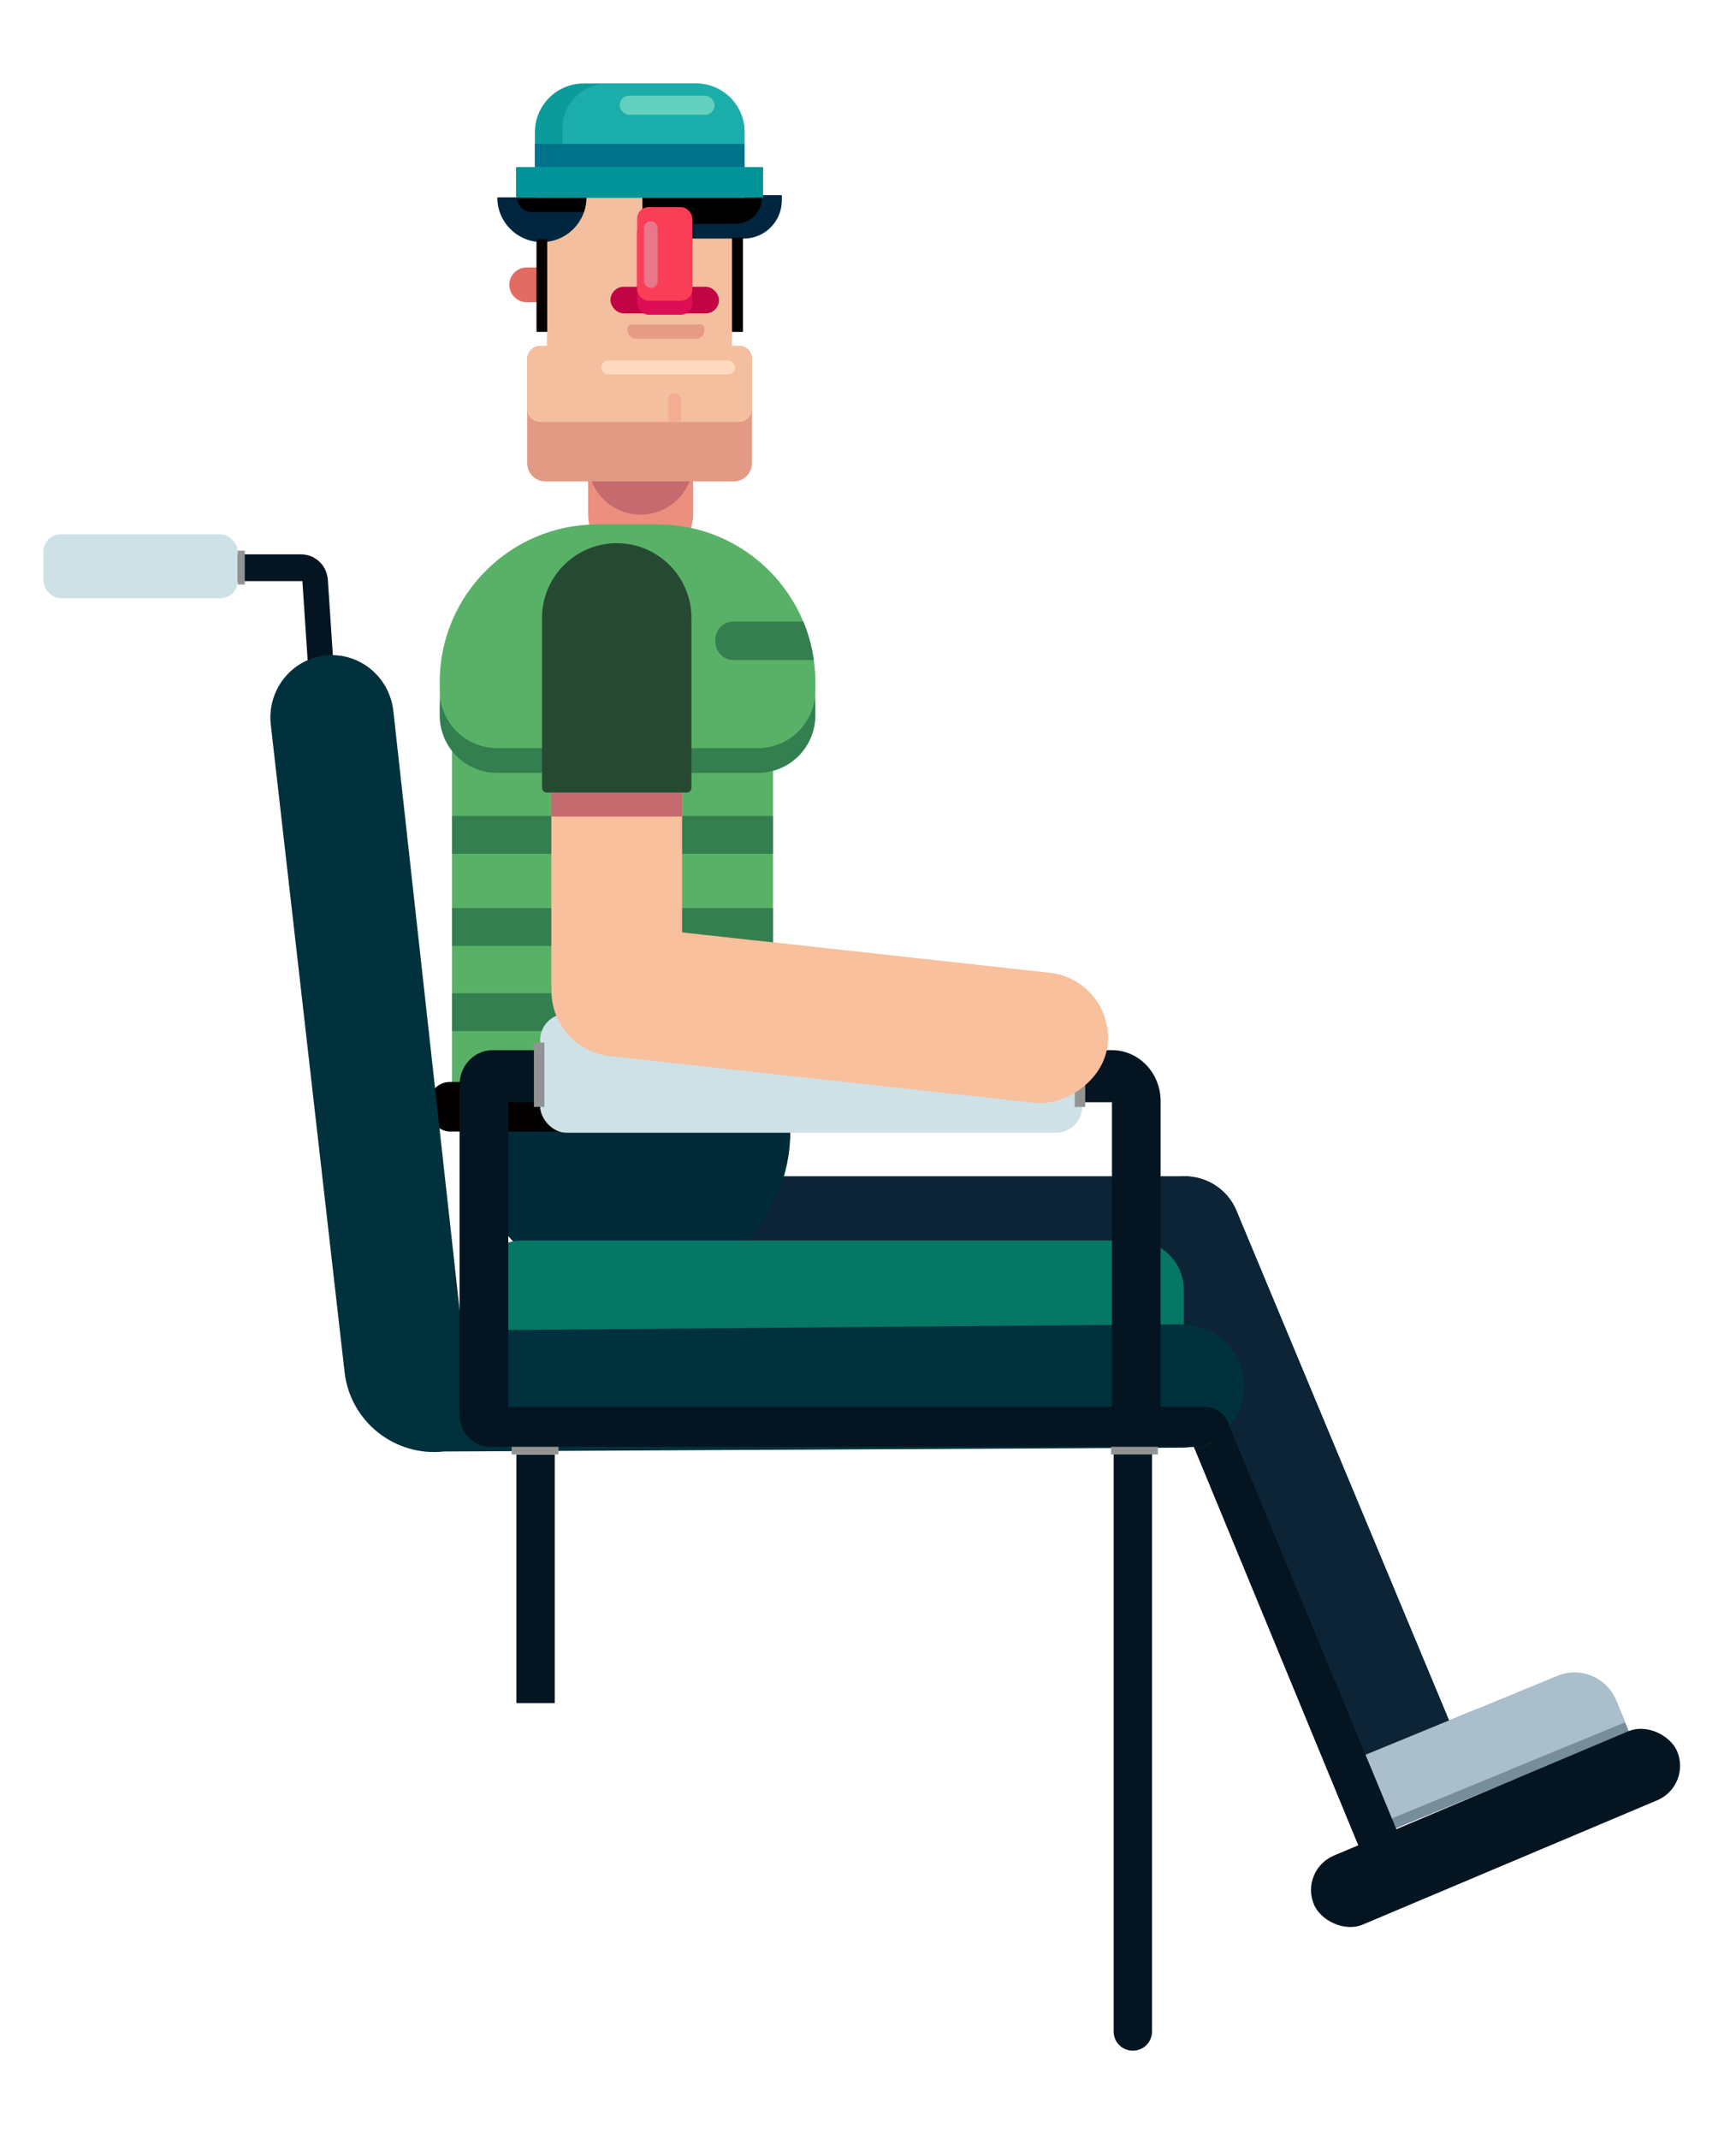 <?xml version="1.0" encoding="UTF-8"?>
<svg id="Capa_1" data-name="Capa 1" xmlns="http://www.w3.org/2000/svg" viewBox="0 0 695 856">
  <defs>
    <style>
      .cls-1 {
        fill: #030000;
      }

      .cls-1, .cls-2, .cls-3, .cls-4, .cls-5, .cls-6, .cls-7, .cls-8, .cls-9, .cls-10, .cls-11, .cls-12, .cls-13, .cls-14, .cls-15, .cls-16, .cls-17, .cls-18, .cls-19, .cls-20, .cls-21, .cls-22, .cls-23, .cls-24, .cls-25, .cls-26, .cls-27, .cls-28, .cls-29, .cls-30, .cls-31, .cls-32, .cls-33, .cls-34, .cls-35, .cls-36 {
        stroke-width: 0px;
      }

      .cls-2 {
        fill: #e29a84;
      }

      .cls-3 {
        fill: #00253f;
      }

      .cls-4 {
        fill: #1badaa;
      }

      .cls-5 {
        fill: #e8778b;
      }

      .cls-6 {
        fill: #264933;
      }

      .cls-7 {
        fill: #e69577;
      }

      .cls-8 {
        fill: #0b9b9b;
      }

      .cls-9 {
        fill: #fa3e57;
      }

      .cls-10 {
        fill: #dc0e56;
      }

      .cls-11 {
        fill: #cee1e7;
      }

      .cls-12 {
        fill: #59b167;
      }

      .cls-13 {
        fill: #f4bf9f;
      }

      .cls-14 {
        fill: #f8c09d;
      }

      .cls-15 {
        fill: #f3ad93;
      }

      .cls-16 {
        fill: #63d0bd;
      }

      .cls-17 {
        fill: #060100;
      }

      .cls-18 {
        fill: #067765;
      }

      .cls-19 {
        fill: #e26b63;
      }

      .cls-20 {
        fill: #929393;
      }

      .cls-21 {
        fill: #002a38;
      }

      .cls-37 {
        fill: none;
        stroke: #000;
        stroke-miterlimit: 10;
        stroke-width: .21px;
      }

      .cls-22 {
        fill: #ec8f7e;
      }

      .cls-23 {
        fill: #ffdabe;
      }

      .cls-24 {
        fill: #041521;
      }

      .cls-25 {
        fill: #e59b85;
      }

      .cls-26 {
        fill: #c10444;
      }

      .cls-27 {
        fill: #065669;
      }

      .cls-28 {
        fill: #010000;
      }

      .cls-29 {
        fill: #abbecc;
      }

      .cls-30 {
        fill: #337f50;
      }

      .cls-31 {
        fill: #00738a;
      }

      .cls-32 {
        fill: #009397;
      }

      .cls-33 {
        fill: #c56a6f;
      }

      .cls-34 {
        fill: #00313d;
      }

      .cls-35 {
        fill: #768d9b;
      }

      .cls-36 {
        fill: #0d2436;
      }
    </style>
  </defs>
  <rect class="cls-14" x="306.02" y="294.08" width="52.36" height="223.81" rx="26.18" ry="26.18" transform="translate(772.06 120.16) rotate(96.28)"/>
  <path class="cls-14" d="m220.73,242.53h52.36v126.63c0,14.07-11.42,25.49-25.49,25.49h-1.38c-14.07,0-25.49-11.42-25.49-25.49v-126.63h0Z" transform="translate(493.81 637.19) rotate(180)"/>
  <rect class="cls-33" x="220.73" y="317.17" width="52.36" height="9.59" transform="translate(493.81 643.92) rotate(180)"/>
  <path class="cls-6" d="m246.91,217.37h0c16.51,0,29.91,13.4,29.91,29.91v67.96c0,1.06-.86,1.93-1.93,1.93h-55.96c-1.06,0-1.93-.86-1.93-1.93v-67.96c0-16.51,13.4-29.91,29.91-29.91Z"/>
  <g>
    <path class="cls-22" d="m235.43,181.7h42.07v23.74c0,11.61-9.43,21.03-21.03,21.03h0c-11.61,0-21.03-9.43-21.03-21.03v-23.74h0Z"/>
    <path class="cls-33" d="m235.43,181.79h42.07v3.13c0,11.61-9.43,21.03-21.03,21.03h0c-11.61,0-21.03-9.43-21.03-21.03v-3.13h0Z"/>
  </g>
  <rect class="cls-12" x="180.96" y="299.37" width="128.52" height="136.2"/>
  <rect class="cls-30" x="180.96" y="397.47" width="128.52" height="15.11"/>
  <rect class="cls-30" x="180.96" y="363.4" width="128.52" height="15.11"/>
  <rect class="cls-30" x="180.96" y="326.54" width="128.52" height="15.11"/>
  <path class="cls-27" d="m369.24,386.6h0c12.38,0,22.44,10.05,22.44,22.44v190.74h-44.88v-190.74c0-12.38,10.05-22.44,22.44-22.44Z" transform="translate(-123.96 862.43) rotate(-90)"/>
  <path class="cls-27" d="m517.62,462.13h0c12.32,0,22.31,10,22.31,22.31v246.92h-44.63v-246.92c0-12.32,10-22.31,22.31-22.31Z" transform="translate(-189.86 245.3) rotate(-22.65)"/>
  <path class="cls-36" d="m517.62,462.13h0c12.32,0,22.31,10,22.31,22.31v246.92h-44.63v-246.92c0-12.32,10-22.31,22.31-22.31Z" transform="translate(-189.86 245.3) rotate(-22.65)"/>
  <path class="cls-36" d="m355.62,372.98h0c12.38,0,22.44,10.05,22.44,22.44v217.98h-44.88v-217.98c0-12.38,10.05-22.44,22.44-22.44Z" transform="translate(-137.58 848.81) rotate(-90)"/>
  <g>
    <path class="cls-21" d="m252.15,516.94h0c-35.49,0-64.26-28.77-64.26-64.26v-16.62s128.52,0,128.52,0v16.62c0,35.49-28.77,64.26-64.26,64.26Z"/>
    <rect class="cls-1" x="171.72" y="432.97" width="159.03" height="19.83" rx="8.4" ry="8.4"/>
  </g>
  <g>
    <path class="cls-35" d="m652.28,693.23l-45.06,18.53c-8.66,3.56-18.57-.57-22.14-9.23h0c-3.1-7.54.5-16.17,8.04-19.27l29.26-12.03c9.85-4.05,21.11.65,25.16,10.5l4.73,11.51Z"/>
    <path class="cls-35" d="m603.86,713.12l-53.25,21.9-12.1-29.43,51.87-21.33c7.18-2.95,15.39.47,18.34,7.65l1.98,4.82c2.64,6.41-.42,13.75-6.84,16.39Z"/>
    <path class="cls-29" d="m603.02,708.84l-54.04,22.22-10.47-25.46,52.75-21.69c6.69-2.75,14.35.44,17.1,7.14l1.03,2.51c2.46,5.98-.4,12.83-6.38,15.29Z"/>
    <path class="cls-29" d="m650.63,689.21l-48.03,19.75c-7.02,2.89-15.05-.46-17.94-7.49h0c-2.89-7.02.46-15.05,7.49-17.94l31.43-12.93c9.17-3.77,19.65.61,23.42,9.77l3.63,8.83Z"/>
  </g>
  <path class="cls-30" d="m239.18,219.76h24.1c34.85,0,63.15,28.29,63.15,63.15v3.37c0,12.69-10.3,23-23,23h-104.4c-12.69,0-23-10.3-23-23v-3.37c0-34.85,28.29-63.15,63.15-63.15Z"/>
  <path class="cls-12" d="m239.18,209.85h24.1c34.85,0,63.15,28.29,63.15,63.15v3.37c0,12.69-10.3,23-23,23h-104.4c-12.69,0-23-10.3-23-23v-3.37c0-34.85,28.29-63.15,63.15-63.15Z"/>
  <path class="cls-30" d="m321.58,248.72h-27.89c-4.04,0-7.32,3.28-7.32,7.32v.77c0,4.04,3.28,7.32,7.32,7.32h32.1c-.76-5.39-2.19-10.56-4.21-15.42Z"/>
  <path class="cls-14" d="m220.73,242.53h52.36v126.63c0,14.07-11.42,25.49-25.49,25.49h-1.38c-14.07,0-25.49-11.42-25.49-25.49v-126.63h0Z" transform="translate(493.81 637.19) rotate(180)"/>
  <rect class="cls-33" x="220.73" y="317.17" width="52.36" height="9.59" transform="translate(493.81 643.92) rotate(180)"/>
  <path class="cls-6" d="m246.91,217.37h0c16.51,0,29.91,13.4,29.91,29.91v67.96c0,1.06-.86,1.93-1.93,1.93h-55.96c-1.06,0-1.93-.86-1.93-1.93v-67.96c0-16.51,13.4-29.91,29.91-29.91Z"/>
  <path class="cls-19" d="m241.32,107.04h-30.48c-3.83,0-6.94,3.11-6.94,6.94,0,3.83,3.11,6.94,6.94,6.94h30.48v-13.88Z"/>
  <path class="cls-2" d="m216.53,138.4h79.43c2.79,0,5.06,2.27,5.06,5.06v41.94c0,3.99-3.24,7.23-7.23,7.23h-75.5c-3.99,0-7.23-3.24-7.23-7.23v-41.53c0-3.02,2.45-5.48,5.48-5.48Z"/>
  <rect class="cls-23" x="217.05" y="144.25" width="77.98" height="5.59" rx="2.8" ry="2.8"/>
  <g>
    <path class="cls-7" d="m258.34,79.15h-17.16s-23.26,0-23.26,0v6.88s0,17.29,0,17.29c10.78,0,19.82-7.34,22.46-17.29h17.96v-6.88Z"/>
    <rect class="cls-7" x="264.16" y="94.36" width="30" height="9.89"/>
  </g>
  <g>
    <rect class="cls-17" x="214.78" y="95.73" width="4.17" height="37.01"/>
    <rect class="cls-17" x="293.05" y="95.1" width="4.24" height="37.65"/>
  </g>
  <path class="cls-13" d="m295.87,138.4h-2.82v-44.44c0-20.46-16.59-37.05-37.05-37.05s-37.05,16.59-37.05,37.05v44.44s-2.75,0-2.75,0c-2.85,0-5.15,2.31-5.15,5.15v20.15c0,2.85,2.31,5.15,5.15,5.15h36.59s0,0,0,0h5.21s37.87,0,37.87,0c2.85,0,5.15-2.31,5.15-5.15v-20.15c0-2.85-2.31-5.15-5.15-5.15Zm-40.31,19.17h-.32c.05,0,.11-.02.16-.02s.11.01.16.02Z"/>
  <path class="cls-15" d="m270.08,157.4h0c1.43,0,2.6,1.16,2.6,2.6v8.86h-5.19v-8.86c0-1.43,1.16-2.6,2.6-2.6Z"/>
  <g>
    <g>
      <path class="cls-3" d="m271.73,78.12h-14.52v17.35s0,10.67,0,10.67h.71c6.55,0,12.02-4.56,13.44-10.67h26.4c8.41,0,15.23-6.82,15.23-15.23v-2.12h-41.26Z"/>
      <path class="cls-28" d="m257.21,78.12h47.81v.85c0,5.86-4.76,10.62-10.62,10.62h-37.19v-11.47h0Z"/>
    </g>
    <g>
      <path class="cls-3" d="m199.09,78.99h35.67v.06c0,9.84-7.99,17.83-17.83,17.83h0c-9.84,0-17.83-7.99-17.83-17.83v-.06h0Z"/>
      <path class="cls-28" d="m212.93,84.87h20.83c.63-1.83.99-3.78.99-5.82v-.06h-27.73c.02,3.25,2.65,5.88,5.91,5.88Z"/>
    </g>
  </g>
  <rect class="cls-26" x="244.4" y="114.75" width="43.44" height="10.67" rx="5.33" ry="5.33"/>
  <path class="cls-25" d="m252.78,129.85h27.68c.85,0,1.53.69,1.53,1.53v.74c0,1.89-1.54,3.43-3.43,3.43h-23.81c-1.94,0-3.52-1.58-3.52-3.52v-.65c0-.85.69-1.53,1.53-1.53Z"/>
  <g>
    <rect class="cls-10" x="255.07" y="88.49" width="22.11" height="37.45" rx="4.61" ry="4.61"/>
    <rect class="cls-9" x="255.07" y="82.88" width="22.11" height="37.45" rx="4.61" ry="4.61"/>
    <rect class="cls-5" x="257.8" y="88.53" width="5.49" height="26.7" rx="2.75" ry="2.75"/>
  </g>
  <line class="cls-32" x1="206.59" y1="66.85" x2="305.49" y2="66.85"/>
  <line class="cls-37" x1="214.08" y1="57.59" x2="298" y2="57.59"/>
  <g>
    <path class="cls-8" d="m233.68,33.4h44.85c10.78,0,19.54,8.75,19.54,19.54v26.15h-83.93v-26.15c0-10.78,8.75-19.54,19.54-19.54Z"/>
    <path class="cls-4" d="m243.16,33.4h35.5c10.71,0,19.41,8.7,19.41,19.41v4.76h-72.87v-6.2c0-9.91,8.05-17.96,17.96-17.96Z"/>
    <rect class="cls-16" x="248.07" y="38.28" width="38.04" height="7.65" rx="3.82" ry="3.82"/>
    <rect class="cls-31" x="214.14" y="57.59" width="83.93" height="9.22"/>
    <rect class="cls-32" x="206.59" y="66.85" width="98.9" height="12.24"/>
  </g>
  <rect class="cls-23" x="240.77" y="144.25" width="53.59" height="5.59" rx="2.8" ry="2.8"/>
  <line class="cls-32" x1="206.72" y1="66.85" x2="305.62" y2="66.85"/>
  <g>
    <rect class="cls-17" x="214.92" y="95.73" width="4.17" height="37.01"/>
    <rect class="cls-17" x="293.19" y="95.1" width="4.24" height="37.65"/>
  </g>
  <g>
    <rect class="cls-11" x="17.35" y="213.81" width="77.85" height="25.6" rx="7.05" ry="7.05"/>
    <path class="cls-24" d="m133.45,265.11l-2.22-33.41c-.02-.33-.08-.66-.16-.96-.86-5.06-5.25-8.91-10.56-8.91h-25.31v10.72s25.86,0,25.86,0l2.21,33.25,10.19-.68Z"/>
    <rect class="cls-20" x="95.19" y="220.35" width="2.81" height="13.56"/>
    <rect class="cls-24" x="206.73" y="582.08" width="15.36" height="99.45"/>
    <polygon class="cls-24" points="559.41 732.91 544.15 739.33 478.41 580.12 493.48 573.79 559.41 732.91"/>
    <rect class="cls-24" x="519.87" y="716.44" width="157.81" height="29.94" rx="14.97" ry="14.97" transform="translate(-237.3 290.42) rotate(-22.88)"/>
    <path class="cls-18" d="m209.16,496.41h245.06c10.88,0,19.71,8.83,19.71,19.71v21.26H189.45v-21.26c0-10.88,8.83-19.71,19.71-19.71Z"/>
    <path class="cls-34" d="m472.93,529.95l-288.03,2.43-27.43-247.87c-1.51-13.68-13.6-23.6-27.08-22.22h0c-13.68,1.4-23.56,13.87-21.98,27.75l29.54,259.03c2.26,19.83,20.14,33.93,39.75,31.77l295.58-1.51c13.74-.07,24.85-11.05,24.9-24.6.05-13.75-11.31-24.89-25.25-24.77Z"/>
    <rect class="cls-20" x="204.83" y="577.72" width="18.76" height="4.3"/>
    <rect class="cls-20" x="444.8" y="577.72" width="18.76" height="4.3"/>
    <path class="cls-24" d="m493.49,573.8l-1.55-3.73h-.02c-1.28-4.09-4.97-7.06-9.32-7.06h-17.95v-121.93s0-.42,0-.42v-.02c0-11.27-8.73-20.4-19.5-20.4h-241.67s-6.27,0-6.27,0h0c-7.31,0-13.23,6.2-13.23,13.84v7h0v121.93h0v3.09s0,.05,0,.07v.02c0,7.06,5.47,12.78,12.21,12.78h.05s.03,0,.04,0h281.62s.01,0,.01,0l.53,1.28,15.02-6.45Zm-48.32-10.79h-241.67v-121.93h241.67v121.93Z"/>
    <g>
      <g>
        <rect class="cls-11" x="216.25" y="405.68" width="217.03" height="47.61" rx="10.54" ry="10.54"/>
        <rect class="cls-20" x="430.26" y="417.2" width="4.2" height="25.76"/>
      </g>
      <rect class="cls-20" x="213.75" y="417.2" width="4.2" height="25.76"/>
    </g>
    <path class="cls-24" d="m445.84,581.98h15.36v231.01c0,4.2-3.41,7.61-7.61,7.61h-.14c-4.2,0-7.61-3.41-7.61-7.61v-231.01h0Z"/>
  </g>
  <rect class="cls-14" x="306.02" y="294.08" width="52.36" height="223.81" rx="26.18" ry="26.18" transform="translate(772.06 120.16) rotate(96.28)"/>
</svg>